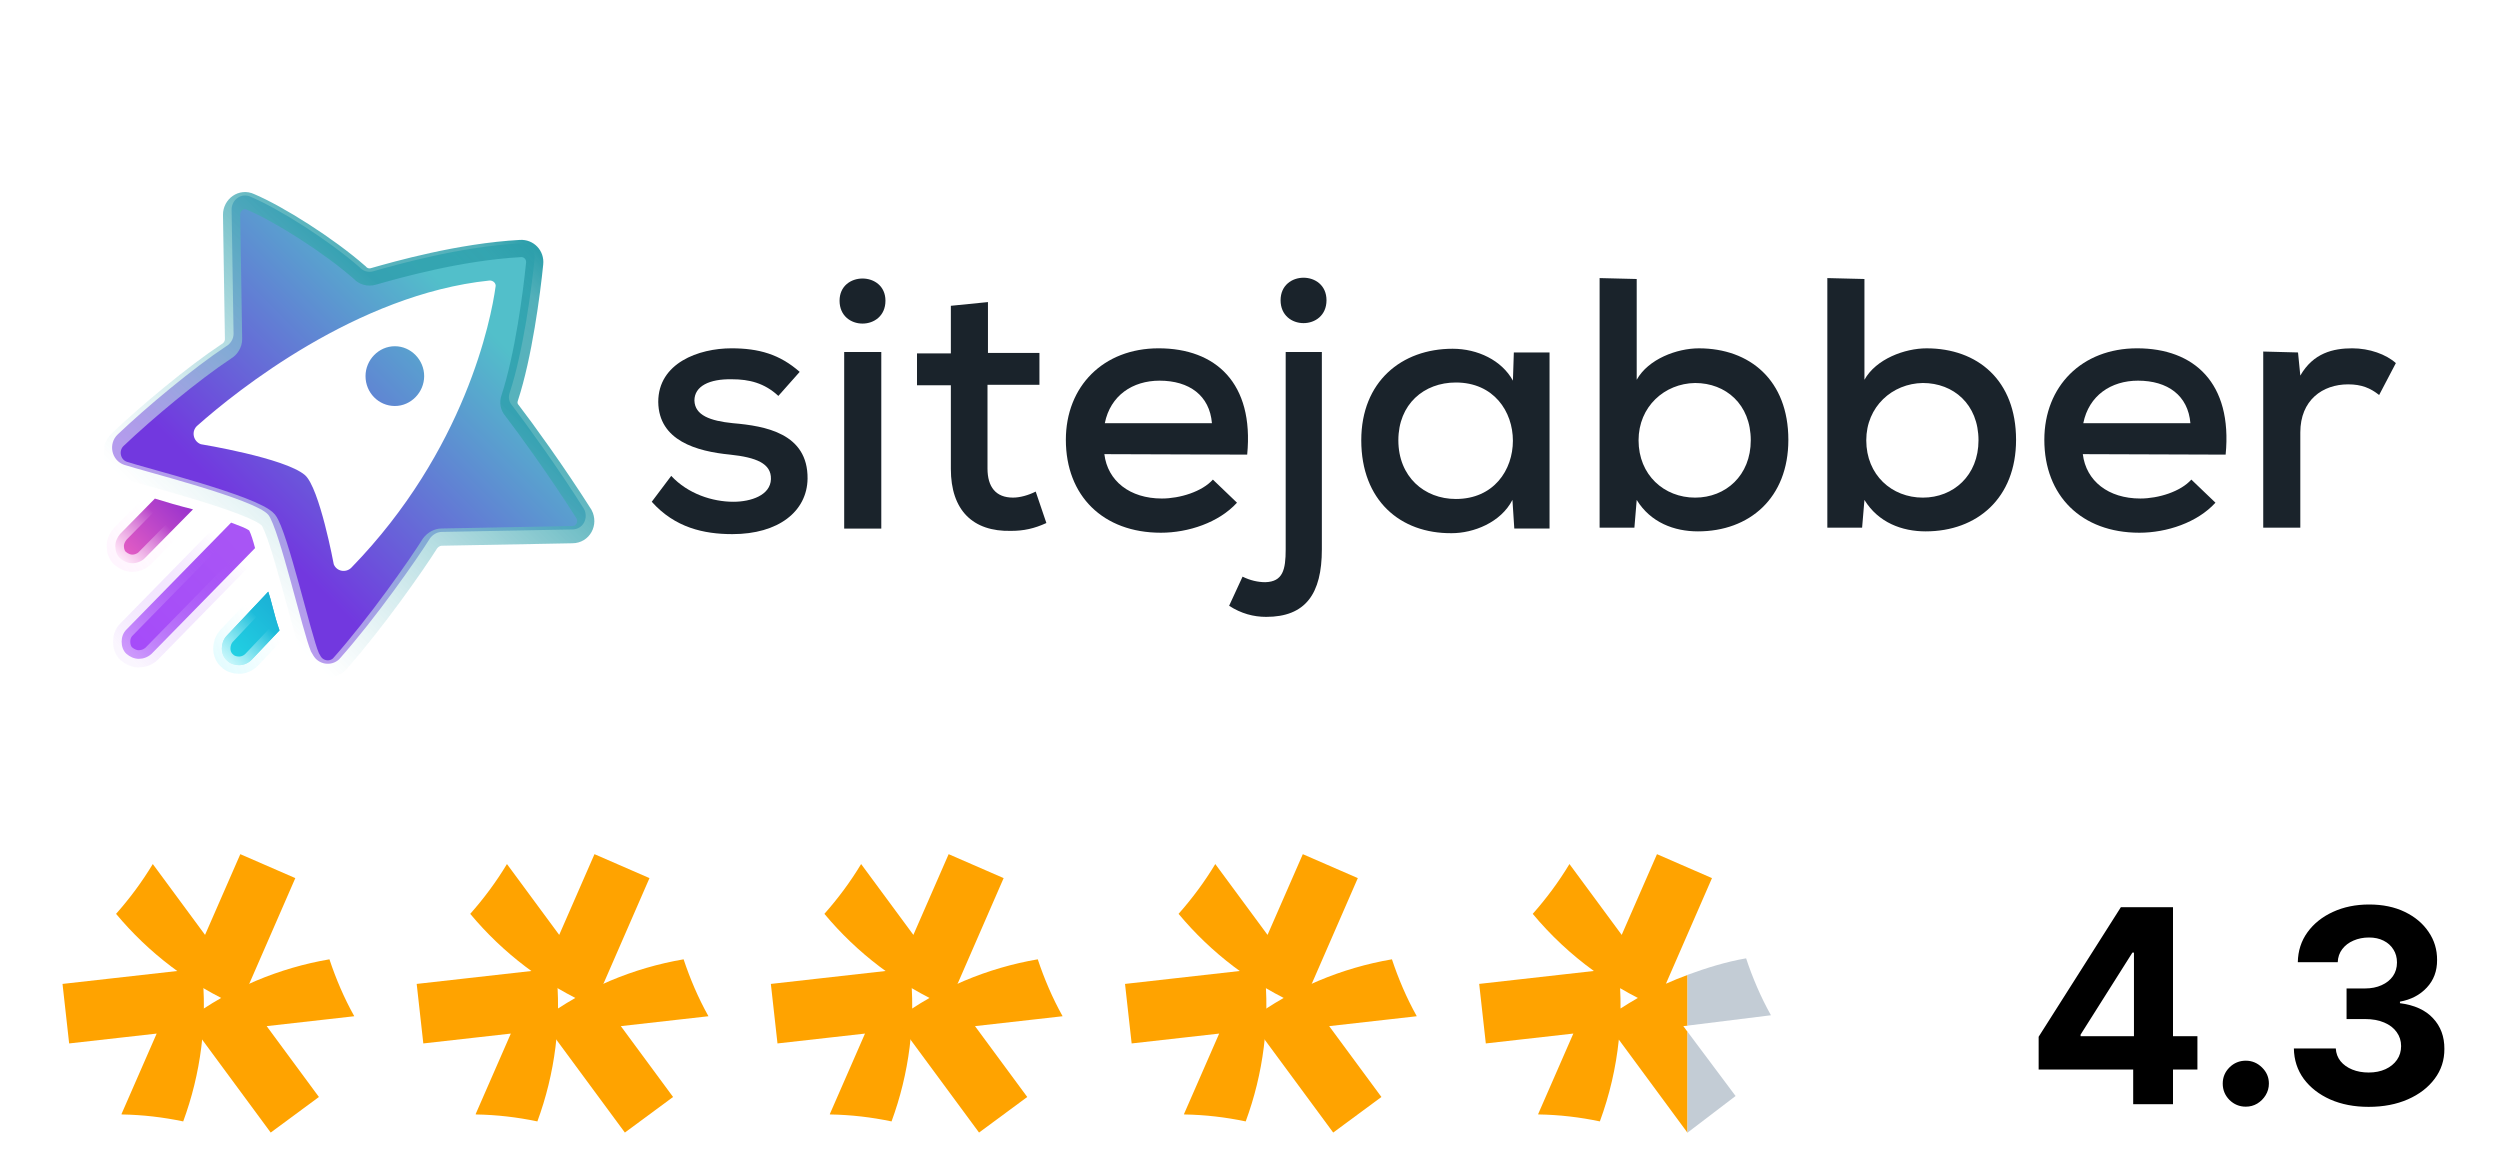 <svg width="120" height="56" viewBox="0 0 120 56" fill="none" xmlns="http://www.w3.org/2000/svg"><g clip-path="url(#clip0_12636_8018)"><path d="M27.468 25.414L21.205 25.532C20.994 25.532 20.782 25.649 20.642 25.837C20.008 26.849 18.038 29.671 16.278 31.646C15.903 31.999 15.293 31.905 15.035 31.458C14.988 31.364 14.917 31.27 14.917 31.246C14.542 30.376 13.393 25.343 12.876 24.708C12.243 23.956 6.8 22.592 5.956 22.31C5.346 22.098 5.182 21.298 5.651 20.852C7.035 19.535 9.264 17.677 10.859 16.619C11.07 16.501 11.211 16.266 11.211 16.03L11.117 10.057C11.117 9.587 11.586 9.234 12.032 9.446C13.369 10.01 15.762 11.515 17.263 12.832C17.428 13.02 17.686 13.091 17.92 13.02C18.999 12.715 22.026 11.844 24.982 11.68C25.381 11.656 25.709 11.986 25.662 12.409C25.521 13.82 25.122 16.854 24.465 18.853C24.395 19.064 24.419 19.276 24.583 19.464C25.216 20.287 26.718 22.357 28.031 24.426C28.266 24.873 27.984 25.414 27.468 25.414Z" fill="white"></path><path d="M20.36 18.053C20.36 18.829 19.727 19.488 18.953 19.488C18.178 19.488 17.545 18.853 17.545 18.053C17.545 17.277 18.178 16.619 18.953 16.619C19.727 16.619 20.36 17.277 20.36 18.053ZM27.468 25.414L21.205 25.532C20.994 25.532 20.782 25.649 20.642 25.837C20.008 26.849 18.038 29.671 16.278 31.646C15.903 31.999 15.293 31.905 15.035 31.458C14.988 31.364 14.917 31.27 14.917 31.246C14.542 30.376 13.393 25.343 12.876 24.708C12.243 23.956 6.8 22.592 5.956 22.31C5.346 22.098 5.182 21.298 5.651 20.852C7.035 19.535 9.264 17.677 10.859 16.619C11.07 16.501 11.211 16.266 11.211 16.03L11.117 10.057C11.117 9.587 11.586 9.234 12.032 9.446C13.369 10.01 15.762 11.515 17.263 12.832C17.428 13.02 17.686 13.091 17.92 13.02C18.999 12.715 22.026 11.844 24.982 11.68C25.381 11.656 25.709 11.986 25.662 12.409C25.521 13.82 25.122 16.854 24.465 18.853C24.395 19.064 24.419 19.276 24.583 19.464C25.216 20.287 26.718 22.357 28.031 24.426C28.266 24.873 27.984 25.414 27.468 25.414ZM23.785 13.773C23.832 13.608 23.668 13.444 23.48 13.467C17.146 14.126 11.352 18.759 9.475 20.428C9.17 20.687 9.264 21.181 9.639 21.322C9.639 21.322 13.674 21.98 14.636 22.803C15.34 23.415 16.02 27.084 16.02 27.084C16.161 27.436 16.607 27.507 16.865 27.248C22.331 21.628 23.574 15.325 23.785 13.773Z" fill="url(#paint0_linear_12636_8018)"></path><path d="M13.064 29.059C13.017 28.847 12.947 28.636 12.876 28.4L10.859 30.541C10.718 30.705 10.648 30.917 10.648 31.128C10.648 31.364 10.741 31.575 10.906 31.716C11.046 31.858 11.258 31.928 11.469 31.928C11.703 31.928 11.915 31.834 12.079 31.669L13.416 30.258C13.299 29.929 13.181 29.529 13.064 29.059Z" fill="url(#paint1_linear_12636_8018)"></path><path d="M11.962 25.462C11.798 25.345 11.469 25.227 11.094 25.086L6.074 30.213C5.909 30.377 5.839 30.589 5.839 30.801C5.839 31.012 5.909 31.247 6.074 31.389C6.238 31.53 6.449 31.624 6.66 31.624C6.871 31.624 7.082 31.553 7.27 31.389L12.243 26.309C12.15 25.956 12.056 25.65 11.962 25.462Z" fill="url(#paint2_linear_12636_8018)"></path><path d="M7.434 23.932L5.769 25.625C5.628 25.79 5.534 26.001 5.534 26.213C5.534 26.425 5.604 26.66 5.769 26.801C5.933 26.942 6.144 27.036 6.355 27.036C6.566 27.036 6.801 26.942 6.942 26.801L9.264 24.449C8.607 24.284 7.95 24.096 7.434 23.932Z" fill="url(#paint3_linear_12636_8018)"></path><path d="M13.064 29.059C13.017 28.847 12.947 28.636 12.876 28.4L10.859 30.541C10.718 30.705 10.648 30.917 10.648 31.128C10.648 31.364 10.741 31.575 10.906 31.716C11.046 31.858 11.258 31.928 11.469 31.928C11.703 31.928 11.915 31.834 12.079 31.669L13.416 30.258C13.299 29.929 13.181 29.529 13.064 29.059Z" fill="url(#paint4_linear_12636_8018)" stroke="url(#paint5_linear_12636_8018)" stroke-width="0.828"></path><path d="M7.434 23.932L5.769 25.625C5.628 25.79 5.534 26.001 5.534 26.213C5.534 26.425 5.604 26.66 5.769 26.801C5.933 26.942 6.144 27.036 6.355 27.036C6.566 27.036 6.801 26.942 6.942 26.801L9.264 24.449C8.607 24.284 7.95 24.096 7.434 23.932Z" stroke="url(#paint6_linear_12636_8018)" stroke-width="0.828"></path><path d="M11.962 25.462C11.798 25.345 11.469 25.227 11.094 25.086L6.074 30.213C5.909 30.377 5.839 30.589 5.839 30.801C5.839 31.012 5.909 31.247 6.074 31.389C6.238 31.53 6.449 31.624 6.66 31.624C6.871 31.624 7.082 31.553 7.27 31.389L12.243 26.309C12.15 25.956 12.056 25.65 11.962 25.462Z" stroke="url(#paint7_linear_12636_8018)" stroke-opacity="0.5" stroke-width="0.828"></path><g filter="url(#filter0_ii_12636_8018)"><path d="M27.468 25.414L21.204 25.532C20.993 25.532 20.782 25.649 20.641 25.837C20.008 26.849 18.037 29.671 16.278 31.646C15.902 31.999 15.293 31.905 15.034 31.458C14.988 31.364 14.917 31.27 14.917 31.246C14.542 30.376 13.392 25.343 12.876 24.708C12.243 23.956 6.8 22.592 5.956 22.31C5.346 22.098 5.181 21.298 5.651 20.852C7.035 19.535 9.263 17.677 10.859 16.619C11.07 16.501 11.21 16.266 11.21 16.03L11.117 10.057C11.117 9.587 11.586 9.234 12.032 9.446C13.369 10.01 15.762 11.515 17.263 12.832C17.427 13.02 17.685 13.091 17.92 13.02C18.999 12.715 22.025 11.844 24.981 11.68C25.38 11.656 25.709 11.986 25.662 12.409C25.521 13.82 25.122 16.854 24.465 18.853C24.395 19.064 24.418 19.276 24.582 19.464C25.216 20.287 26.717 22.357 28.031 24.426C28.266 24.873 27.984 25.414 27.468 25.414Z" stroke="url(#paint8_linear_12636_8018)" stroke-width="0.828"></path></g><path d="M37.361 19.004C36.693 18.383 35.958 18.205 35.135 18.205C34.044 18.183 33.332 18.538 33.332 19.226C33.354 19.936 34.089 20.202 35.179 20.313C36.737 20.446 38.785 20.801 38.763 22.975C38.741 24.551 37.361 25.638 35.157 25.638C33.777 25.638 32.397 25.327 31.284 24.085L32.219 22.842C33.02 23.707 34.2 24.085 35.202 24.085C36.047 24.085 36.982 23.774 37.005 22.997C37.027 22.243 36.292 21.955 35.046 21.822C33.443 21.666 31.618 21.156 31.596 19.292C31.596 17.429 33.532 16.719 35.112 16.719C36.426 16.719 37.427 17.007 38.385 17.85L37.361 19.004Z" fill="#1A232B"></path><path d="M42.502 14.434C42.502 15.898 40.299 15.898 40.299 14.434C40.299 13.014 42.502 13.014 42.502 14.434ZM40.521 16.897V25.372H42.302V16.897H40.521Z" fill="#1A232B"></path><path d="M47.422 14.5V16.941H49.893V18.471H47.4V22.487C47.4 23.375 47.8 23.885 48.624 23.885C48.958 23.885 49.358 23.774 49.714 23.596L50.226 25.105C49.648 25.371 49.136 25.482 48.535 25.482C46.687 25.527 45.641 24.484 45.641 22.509V18.494H44.016V16.963H45.641V14.678L47.422 14.5Z" fill="#1A232B"></path><path d="M53.009 21.799C53.165 23.086 54.233 23.929 55.769 23.929C56.637 23.929 57.706 23.597 58.218 23.02L59.375 24.129C58.507 25.083 57.038 25.571 55.724 25.571C52.942 25.571 51.161 23.796 51.161 21.112C51.161 18.538 52.964 16.719 55.613 16.719C58.351 16.719 60.199 18.383 59.865 21.822L53.009 21.799ZM58.173 20.313C58.062 18.982 57.083 18.272 55.658 18.272C54.367 18.272 53.298 18.982 53.031 20.313H58.173Z" fill="#1A232B"></path><path d="M63.449 16.897V26.37C63.449 28.5 62.67 29.61 60.778 29.61C60.177 29.61 59.576 29.454 58.998 29.077L59.643 27.679C59.999 27.857 60.378 27.945 60.734 27.945C61.579 27.923 61.713 27.346 61.713 26.37V16.897H63.449ZM61.468 14.412C61.468 15.876 63.672 15.876 63.672 14.412C63.672 12.97 61.468 12.97 61.468 14.412Z" fill="#1A232B"></path><path d="M72.664 16.918H74.378C74.378 19.735 74.378 22.553 74.378 25.371H72.686L72.597 23.995C72.04 25.082 70.728 25.593 69.681 25.593C67.21 25.615 65.341 24.017 65.341 21.133C65.341 18.316 67.277 16.74 69.726 16.74C70.927 16.74 72.085 17.295 72.62 18.271L72.664 16.918ZM67.121 21.133C67.121 22.886 68.368 23.951 69.881 23.951C73.532 23.951 73.532 18.36 69.881 18.36C68.346 18.36 67.121 19.403 67.121 21.133Z" fill="#1A232B"></path><path d="M78.562 13.392V18.229C79.118 17.23 80.498 16.72 81.544 16.72C83.993 16.72 85.841 18.251 85.841 21.113C85.841 23.909 83.971 25.506 81.5 25.506C80.365 25.506 79.23 25.084 78.562 23.997L78.451 25.328H76.781V13.348L78.562 13.392ZM78.651 21.135C78.651 22.799 79.876 23.886 81.366 23.886C82.836 23.886 84.037 22.821 84.037 21.135C84.037 19.405 82.836 18.384 81.366 18.384C79.897 18.406 78.651 19.516 78.651 21.135Z" fill="#1A232B"></path><path d="M89.493 13.392V18.229C90.049 17.23 91.429 16.72 92.475 16.72C94.924 16.72 96.771 18.251 96.771 21.113C96.771 23.909 94.901 25.506 92.431 25.506C91.295 25.506 90.16 25.084 89.493 23.997L89.381 25.328H87.712V13.348L89.493 13.392ZM89.581 21.135C89.581 22.799 90.805 23.886 92.297 23.886C93.766 23.886 94.968 22.821 94.968 21.135C94.968 19.405 93.766 18.384 92.297 18.384C90.828 18.406 89.581 19.516 89.581 21.135Z" fill="#1A232B"></path><path d="M99.975 21.799C100.131 23.086 101.2 23.929 102.736 23.929C103.604 23.929 104.672 23.597 105.184 23.02L106.342 24.129C105.473 25.083 104.004 25.571 102.691 25.571C99.909 25.571 98.128 23.796 98.128 21.112C98.128 18.538 99.931 16.719 102.58 16.719C105.318 16.719 107.165 18.383 106.831 21.822L99.975 21.799ZM105.139 20.313C105.028 18.982 104.049 18.272 102.624 18.272C101.333 18.272 100.265 18.982 99.998 20.313H105.139Z" fill="#1A232B"></path><path d="M110.305 16.918L110.415 18.028C111.038 16.941 111.996 16.719 112.908 16.719C113.732 16.719 114.533 17.007 115.001 17.429L114.199 18.96C113.777 18.627 113.354 18.449 112.709 18.449C111.484 18.449 110.415 19.204 110.415 20.757V25.327H108.635V16.874L110.305 16.918Z" fill="#1A232B"></path></g><path d="M5.843 53.494C6.852 53.51 7.831 53.626 8.794 53.828C9.632 51.553 9.974 49.053 9.687 46.475L3.001 47.228L3.319 50.085L7.52 49.612L5.827 53.486H5.843V53.494Z" fill="#FFA300"></path><path d="M7.334 41.474C6.814 42.336 6.224 43.128 5.571 43.865C7.124 45.729 9.12 47.274 11.488 48.315L14.175 42.149L11.535 41L9.842 44.875L7.334 41.474Z" fill="#FFA300"></path><path d="M17.001 48.772C16.512 47.895 16.123 46.979 15.813 46.047C13.421 46.458 11.084 47.413 9.003 48.951L12.994 54.363L15.308 52.655L12.8 49.254L17.001 48.78V48.772Z" fill="#FFA300"></path><path d="M22.843 53.494C23.852 53.51 24.831 53.626 25.794 53.828C26.632 51.553 26.974 49.053 26.686 46.475L20.001 47.228L20.319 50.085L24.52 49.612L22.827 53.486H22.843V53.494Z" fill="#FFA300"></path><path d="M24.334 41.474C23.814 42.336 23.224 43.128 22.571 43.865C24.124 45.729 26.12 47.274 28.488 48.315L31.175 42.149L28.535 41L26.842 44.875L24.334 41.474Z" fill="#FFA300"></path><path d="M34.001 48.772C33.512 47.895 33.123 46.979 32.813 46.047C30.421 46.458 28.084 47.413 26.003 48.951L29.994 54.363L32.308 52.655L29.8 49.254L34.001 48.78V48.772Z" fill="#FFA300"></path><path d="M39.843 53.494C40.852 53.51 41.831 53.626 42.794 53.828C43.632 51.553 43.974 49.053 43.687 46.475L37.001 47.228L37.319 50.085L41.52 49.612L39.827 53.486H39.843V53.494Z" fill="#FFA300"></path><path d="M41.334 41.474C40.814 42.336 40.224 43.128 39.571 43.865C41.124 45.729 43.12 47.274 45.488 48.315L48.175 42.149L45.535 41L43.842 44.875L41.334 41.474Z" fill="#FFA300"></path><path d="M51.001 48.772C50.512 47.895 50.123 46.979 49.813 46.047C47.421 46.458 45.084 47.413 43.003 48.951L46.994 54.363L49.308 52.655L46.8 49.254L51.001 48.78V48.772Z" fill="#FFA300"></path><path d="M56.843 53.494C57.852 53.51 58.831 53.626 59.794 53.828C60.632 51.553 60.974 49.053 60.687 46.475L54.001 47.228L54.319 50.085L58.52 49.612L56.827 53.486H56.843V53.494Z" fill="#FFA300"></path><path d="M58.334 41.474C57.814 42.336 57.224 43.128 56.571 43.865C58.124 45.729 60.12 47.274 62.488 48.315L65.175 42.149L62.535 41L60.842 44.875L58.334 41.474Z" fill="#FFA300"></path><path d="M68.001 48.772C67.512 47.895 67.123 46.979 66.813 46.047C64.421 46.458 62.084 47.413 60.003 48.951L63.994 54.363L66.308 52.655L63.8 49.254L68.001 48.78V48.772Z" fill="#FFA300"></path><path fill-rule="evenodd" clip-rule="evenodd" d="M81.001 49.527V54.359L80.994 54.364L77.704 49.901C77.564 51.262 77.254 52.578 76.793 53.827C75.831 53.625 74.852 53.509 73.843 53.493V53.486H73.827L75.52 49.611L71.319 50.085L71.001 47.227L76.505 46.607C75.403 45.809 74.421 44.885 73.571 43.865C74.224 43.128 74.814 42.336 75.334 41.474L77.842 44.875L79.535 41L82.175 42.149L79.965 47.219C80.307 47.066 80.653 46.925 81.001 46.798V49.232L80.8 49.254L81.001 49.527ZM78.618 47.901C78.328 47.753 78.043 47.596 77.765 47.432C77.782 47.759 77.789 48.084 77.786 48.408C78.06 48.23 78.338 48.061 78.618 47.901Z" fill="#FFA300"></path><path d="M81.001 46.793V49.23L85.001 48.733V48.725C84.512 47.848 84.123 46.932 83.813 46C82.863 46.163 81.921 46.456 81.001 46.793Z" fill="#C3CCD5"></path><path d="M81.001 49.523L83.308 52.608L81.001 54.367V49.523Z" fill="#C3CCD5"></path><path d="M97.855 51.338V49.764L101.802 43.545H103.159V45.724H102.356L99.868 49.662V49.736H105.476V51.338H97.855ZM102.393 53V50.858L102.43 50.161V43.545H104.304V53H102.393ZM107.799 53.12C107.494 53.12 107.232 53.012 107.014 52.797C106.798 52.578 106.691 52.317 106.691 52.012C106.691 51.711 106.798 51.452 107.014 51.236C107.232 51.021 107.494 50.913 107.799 50.913C108.094 50.913 108.353 51.021 108.574 51.236C108.796 51.452 108.907 51.711 108.907 52.012C108.907 52.215 108.854 52.401 108.75 52.571C108.648 52.737 108.514 52.871 108.348 52.972C108.182 53.071 107.999 53.12 107.799 53.12ZM113.693 53.129C113.003 53.129 112.389 53.011 111.851 52.774C111.315 52.534 110.892 52.204 110.581 51.786C110.273 51.364 110.115 50.878 110.106 50.327H112.118C112.131 50.558 112.206 50.761 112.345 50.936C112.486 51.109 112.674 51.243 112.908 51.338C113.142 51.434 113.405 51.481 113.697 51.481C114.002 51.481 114.271 51.427 114.505 51.32C114.739 51.212 114.922 51.063 115.055 50.872C115.187 50.681 115.253 50.461 115.253 50.212C115.253 49.959 115.182 49.736 115.041 49.542C114.902 49.345 114.702 49.191 114.441 49.081C114.182 48.97 113.874 48.914 113.517 48.914H112.635V47.446H113.517C113.819 47.446 114.085 47.394 114.316 47.289C114.55 47.185 114.731 47.04 114.861 46.855C114.99 46.668 115.055 46.449 115.055 46.2C115.055 45.963 114.998 45.755 114.884 45.577C114.773 45.395 114.616 45.254 114.413 45.152C114.213 45.05 113.979 45 113.711 45C113.44 45 113.193 45.049 112.968 45.147C112.743 45.243 112.563 45.38 112.428 45.558C112.292 45.737 112.22 45.946 112.211 46.186H110.295C110.304 45.641 110.46 45.161 110.761 44.746C111.063 44.33 111.469 44.006 111.98 43.772C112.494 43.535 113.074 43.416 113.72 43.416C114.373 43.416 114.944 43.535 115.433 43.772C115.922 44.009 116.302 44.329 116.573 44.732C116.847 45.132 116.983 45.581 116.98 46.08C116.983 46.609 116.818 47.051 116.486 47.405C116.156 47.759 115.727 47.983 115.198 48.079V48.153C115.893 48.242 116.423 48.483 116.786 48.877C117.152 49.268 117.334 49.758 117.33 50.346C117.334 50.884 117.178 51.363 116.864 51.781C116.553 52.2 116.124 52.529 115.576 52.769C115.028 53.009 114.401 53.129 113.693 53.129Z" fill="black"></path><defs><filter id="filter0_ii_12636_8018" x="4.966" y="8.965" width="23.561" height="23.476" filterUnits="userSpaceOnUse" color-interpolation-filters="sRGB"><feFlood flood-opacity="0" result="BackgroundImageFix"></feFlood><feBlend mode="normal" in="SourceGraphic" in2="BackgroundImageFix" result="shape"></feBlend><feColorMatrix in="SourceAlpha" type="matrix" values="0 0 0 0 0 0 0 0 0 0 0 0 0 0 0 0 0 0 127 0" result="hardAlpha"></feColorMatrix><feOffset dy="0.166"></feOffset><feGaussianBlur stdDeviation="0.083"></feGaussianBlur><feComposite in2="hardAlpha" operator="arithmetic" k2="-1" k3="1"></feComposite><feColorMatrix type="matrix" values="0 0 0 0 1 0 0 0 0 1 0 0 0 0 1 0 0 0 0.8 0"></feColorMatrix><feBlend mode="normal" in2="shape" result="effect1_innerShadow_12636_8018"></feBlend><feColorMatrix in="SourceAlpha" type="matrix" values="0 0 0 0 0 0 0 0 0 0 0 0 0 0 0 0 0 0 127 0" result="hardAlpha"></feColorMatrix><feOffset dy="0.083"></feOffset><feGaussianBlur stdDeviation="0.083"></feGaussianBlur><feComposite in2="hardAlpha" operator="arithmetic" k2="-1" k3="1"></feComposite><feColorMatrix type="matrix" values="0 0 0 0 0.442 0 0 0 0 0.442 0 0 0 0 0.442 0 0 0 0.4 0"></feColorMatrix><feBlend mode="normal" in2="effect1_innerShadow_12636_8018" result="effect2_innerShadow_12636_8018"></feBlend></filter><linearGradient id="paint0_linear_12636_8018" x1="24.718" y1="12.281" x2="10.857" y2="26.108" gradientUnits="userSpaceOnUse"><stop offset="0.174" stop-color="#52BFCA"></stop><stop offset="0.916" stop-color="#7238DF"></stop></linearGradient><linearGradient id="paint1_linear_12636_8018" x1="8.836" y1="33.625" x2="14.271" y2="28.296" gradientUnits="userSpaceOnUse"><stop offset="0.188" stop-color="#25E2EA"></stop><stop offset="1" stop-color="#19A6D1"></stop></linearGradient><linearGradient id="paint2_linear_12636_8018" x1="1.604" y1="35.729" x2="13.727" y2="23.841" gradientUnits="userSpaceOnUse"><stop stop-color="#A443FD"></stop><stop offset="1" stop-color="#A959F3"></stop></linearGradient><linearGradient id="paint3_linear_12636_8018" x1="3.548" y1="28.973" x2="9.557" y2="23.081" gradientUnits="userSpaceOnUse"><stop offset="0.396" stop-color="#E55EC4"></stop><stop offset="1" stop-color="#8225D0"></stop></linearGradient><linearGradient id="paint4_linear_12636_8018" x1="8.836" y1="33.625" x2="14.271" y2="28.296" gradientUnits="userSpaceOnUse"><stop offset="0.188" stop-color="#25E2EA"></stop><stop offset="1" stop-color="#19A6D1"></stop></linearGradient><linearGradient id="paint5_linear_12636_8018" x1="10.648" y1="32.099" x2="12.717" y2="29.957" gradientUnits="userSpaceOnUse"><stop></stop><stop offset="0" stop-color="#E4FCFF"></stop><stop offset="1" stop-color="#E4FCFF" stop-opacity="0"></stop></linearGradient><linearGradient id="paint6_linear_12636_8018" x1="5.534" y1="26.951" x2="8.248" y2="24.185" gradientUnits="userSpaceOnUse"><stop stop-color="#FFF5FE"></stop><stop offset="0.769" stop-color="#FFF5FE" stop-opacity="0"></stop></linearGradient><linearGradient id="paint7_linear_12636_8018" x1="6.1" y1="31.416" x2="11.931" y2="25.467" gradientUnits="userSpaceOnUse"><stop stop-color="#F6EDFE"></stop><stop offset="0.851" stop-color="#A851F8" stop-opacity="0"></stop></linearGradient><linearGradient id="paint8_linear_12636_8018" x1="25.803" y1="11.53" x2="10.722" y2="27.314" gradientUnits="userSpaceOnUse"><stop offset="0.009" stop-color="#2D9FAB"></stop><stop offset="0.089" stop-color="#2D9FAB" stop-opacity="0.824"></stop><stop offset="0.172" stop-color="#2D9FAB" stop-opacity="0.8"></stop><stop offset="0.302" stop-color="#2D9FAB" stop-opacity="0.8"></stop><stop offset="1" stop-color="white" stop-opacity="0.5"></stop></linearGradient><clipPath id="clip0_12636_8018"><rect width="110" height="24" fill="white" transform="translate(5.001 9)"></rect></clipPath></defs></svg>